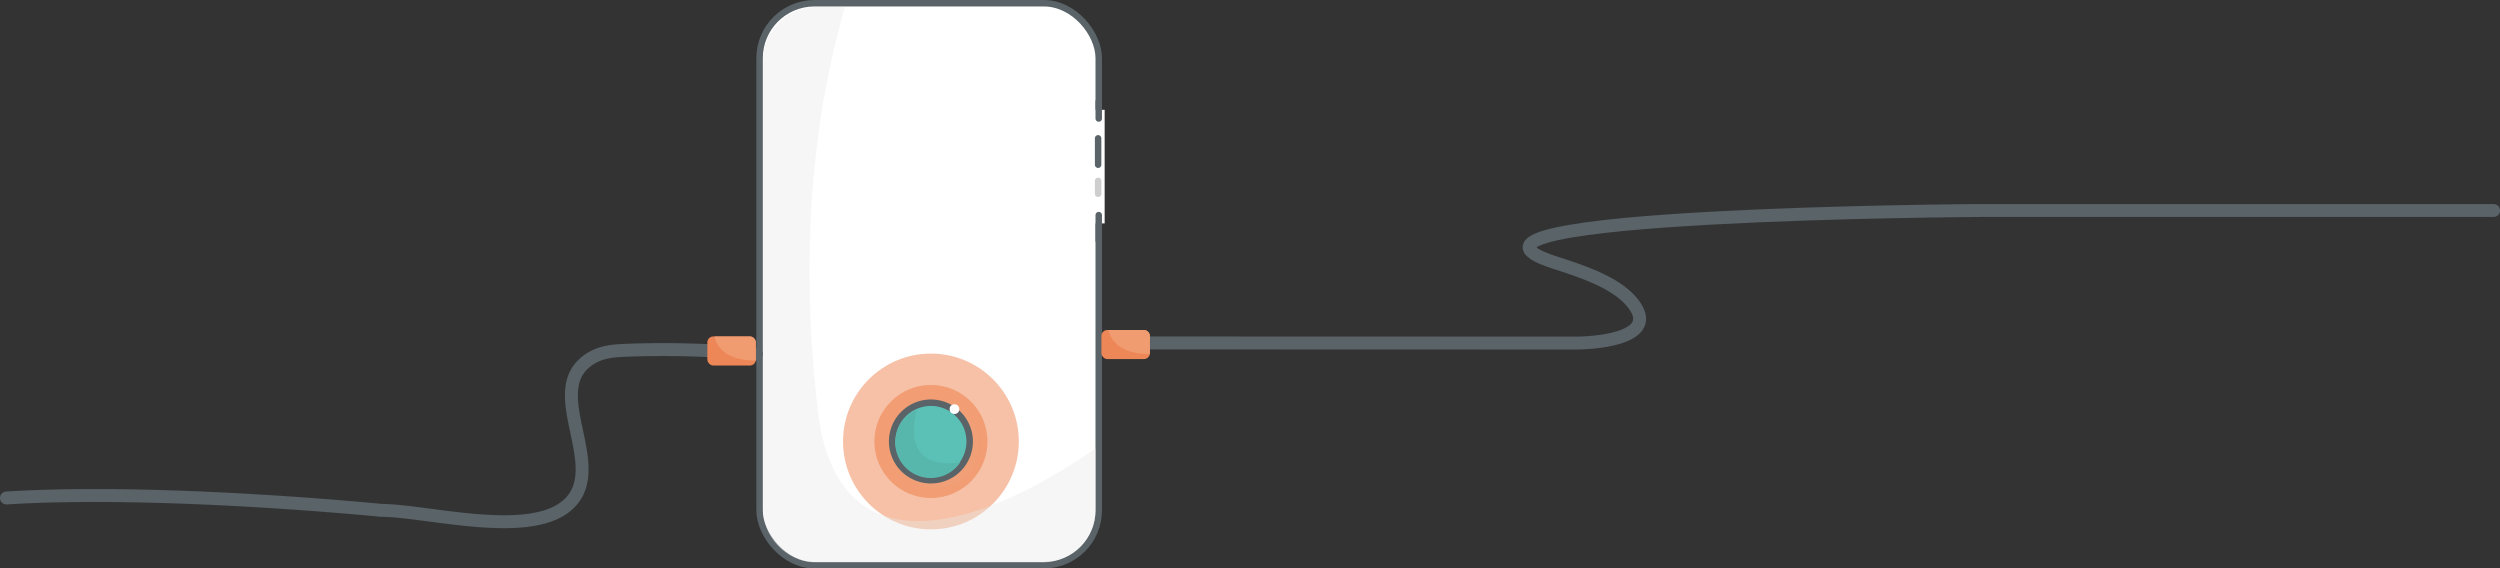<svg id="Layer_1" data-name="Layer 1" xmlns="http://www.w3.org/2000/svg" viewBox="0 0 774 176">
  <rect x="0" y="0" width="774" height="176" fill="#333333" stroke="none"/>
  <defs>
    <style>
      .cls-1, .cls-2 {
        fill: #fff;
      }

      .cls-1, .cls-12, .cls-3 {
        stroke: #596368;
      }

      .cls-1 {
        stroke-miterlimit: 10;
      }

      .cls-1, .cls-3, .cls-4 {
        stroke-width: 2px;
      }

      .cls-12, .cls-3, .cls-4 {
        fill: none;
        stroke-linecap: round;
        stroke-linejoin: round;
      }

      .cls-4 {
        stroke: #cecece;
      }

      .cls-5 {
        opacity: 0.62;
      }

      .cls-6 {
        fill: #f19b70;
      }

      .cls-7 {
        fill: #e5e5e5;
      }

      .cls-8 {
        opacity: 0.95;
      }

      .cls-9 {
        fill: #5bc1b7;
      }

      .cls-10 {
        fill: #596368;
      }

      .cls-11 {
        fill: #58b7ac;
      }

      .cls-12 {
        stroke-width: 4px;
      }

      .cls-13 {
        fill: #e8e8e8;
        opacity: 0.38;
      }

      .cls-14 {
        fill: #ed8757;
      }
    </style>
  </defs>
  <title>4d8a1e4a-4afd-4e95-aa17-f39f746b54d7</title>
  <g>
    <rect class="cls-1" x="235.167" y="1" width="105" height="174" rx="16.997" ry="16.997"/>
    <rect class="cls-2" x="338.167" y="34" width="3.833" height="35.167"/>
    <line class="cls-3" x1="340.167" y1="31.406" x2="340.167" y2="36.701"/>
    <line class="cls-3" x1="340.167" y1="66.592" x2="340.167" y2="74.505"/>
    <line class="cls-3" x1="339.977" y1="42.819" x2="339.977" y2="51"/>
    <line class="cls-4" x1="339.977" y1="56" x2="339.977" y2="60"/>
    <g class="cls-5">
      <circle class="cls-6" cx="288.213" cy="136.681" r="27.21"/>
    </g>
    <circle class="cls-7" cx="289.5" cy="137.667" r="13.5"/>
    <g class="cls-8">
      <circle class="cls-6" cx="288.213" cy="136.681" r="17.5"/>
    </g>
    <g>
      <path class="cls-9" d="M288.213,148.681a12,12,0,1,1,12-12A12.013,12.013,0,0,1,288.213,148.681Z"/>
      <path class="cls-10" d="M288.213,125.681a11,11,0,1,1-11,11,11,11,0,0,1,11-11m0-2a13,13,0,1,0,13,13,13.015,13.015,0,0,0-13-13Z"/>
    </g>
    <path class="cls-11" d="M288.167,148a10.988,10.988,0,0,0,9.141-4.881h0c-19.691,2.952-13.365-16.271-13.364-16.276A11,11,0,0,0,288.167,148Z"/>
    <circle class="cls-2" cx="295.5" cy="126.667" r="1.5"/>
    <path class="cls-12" d="M234.167,109.632a299.058,299.058,0,0,0-40-1.2c-3.6.133-7.335.368-10.5,2.09-16.962,9.229,4.9,33.253-7.418,45.333-11.547,11.325-43.9,2.2-58.242,2.15,0,0-68-6.833-116-3.833"/>
    <path class="cls-13" d="M253.24,127.377c-6.484-55.291.221-97.281,8.378-125.211H252.91a16.738,16.738,0,0,0-16.673,16.8v138.4a16.738,16.738,0,0,0,16.673,16.8h69.654a16.738,16.738,0,0,0,16.673-16.8V138.823C298.794,166.842,258.77,174.529,253.24,127.377Z"/>
    <g>
      <rect class="cls-14" x="219" y="104.167" width="15" height="9" rx="1.83" ry="1.83"/>
      <path class="cls-6" d="M233.969,111.64a1.823,1.823,0,0,0,.031-.3V106a1.83,1.83,0,0,0-1.83-1.83H221.2C221.815,106.936,224.3,111.6,233.969,111.64Z"/>
    </g>
    <path class="cls-12" d="M343,106.167q72.256,0,144.511.047c7.931.015,27.388-1.9,17.28-13.2-5.439-6.081-16.232-9.379-23.79-11.844-46-15,132-16,132-16H772"/>
    <rect class="cls-14" x="341" y="102.167" width="15" height="9" rx="1.83" ry="1.83"/>
    <path class="cls-6" d="M355.969,109.64a1.823,1.823,0,0,0,.031-.3V104a1.83,1.83,0,0,0-1.83-1.83H343.2C343.815,104.936,346.3,109.6,355.969,109.64Z"/>
  </g>
</svg>
